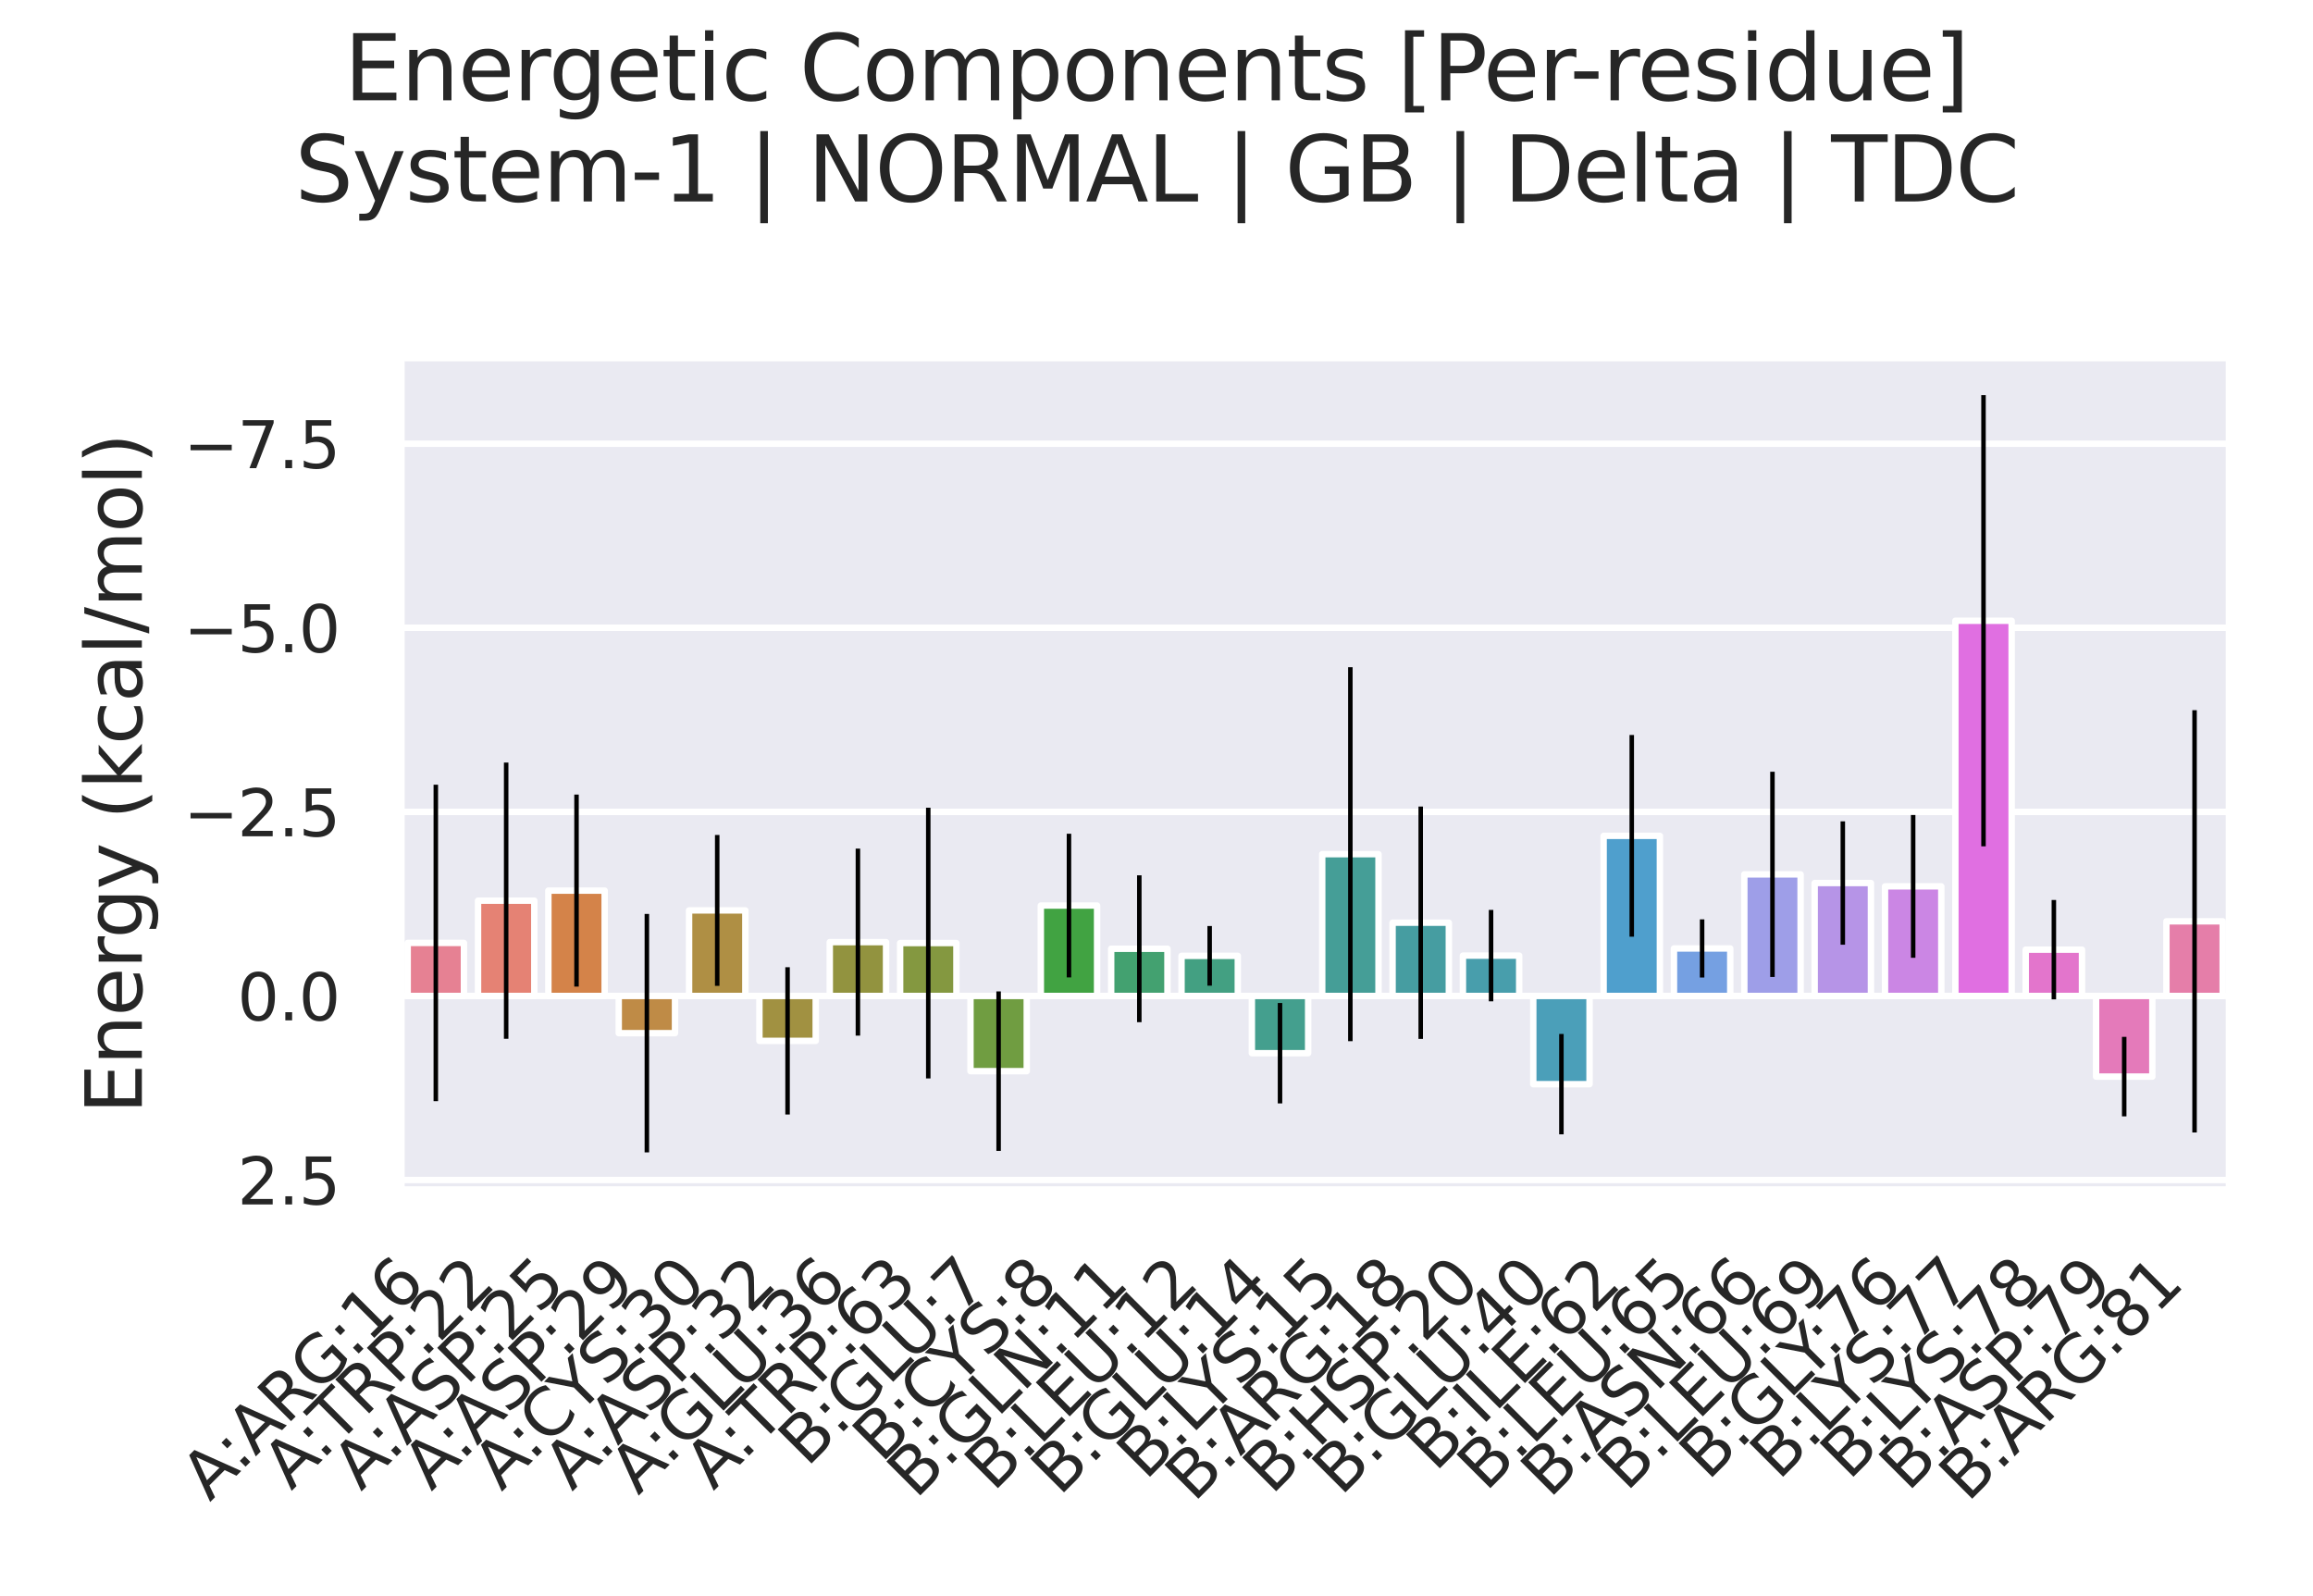 <?xml version="1.0" encoding="utf-8" standalone="no"?>
<!DOCTYPE svg PUBLIC "-//W3C//DTD SVG 1.1//EN"
  "http://www.w3.org/Graphics/SVG/1.1/DTD/svg11.dtd">
<svg xmlns:xlink="http://www.w3.org/1999/xlink" width="360pt" height="248.4pt" viewBox="0 0 360 248.4" xmlns="http://www.w3.org/2000/svg" version="1.1">
 <defs>
  <style type="text/css">*{stroke-linejoin: round; stroke-linecap: butt}</style>
 </defs>
 <g id="figure_1">
  <g id="patch_1">
   <path d="M 0 248.4 
L 360 248.4 
L 360 0 
L 0 0 
z
" style="fill: #ffffff"/>
  </g>
  <g id="axes_1">
   <g id="patch_2">
    <path d="M 62.357 185.254 
L 347.04 185.254 
L 347.04 55.609 
L 62.357 55.609 
z
" style="fill: #eaeaf2"/>
   </g>
   <g id="matplotlib.axis_1">
    <g id="xtick_1">
     <g id="text_1">
      <!-- A:ARG:16 -->
      <g style="fill: #262626" transform="translate(32.656 233.831)rotate(-45)scale(0.1 -0.1)">
       <defs>
        <path id="DejaVuSans-41" d="M 2188 4044 
L 1331 1722 
L 3047 1722 
L 2188 4044 
z
M 1831 4666 
L 2547 4666 
L 4325 0 
L 3669 0 
L 3244 1197 
L 1141 1197 
L 716 0 
L 50 0 
L 1831 4666 
z
" transform="scale(0.016)"/>
        <path id="DejaVuSans-3a" d="M 750 794 
L 1409 794 
L 1409 0 
L 750 0 
L 750 794 
z
M 750 3309 
L 1409 3309 
L 1409 2516 
L 750 2516 
L 750 3309 
z
" transform="scale(0.016)"/>
        <path id="DejaVuSans-52" d="M 2841 2188 
Q 3044 2119 3236 1894 
Q 3428 1669 3622 1275 
L 4263 0 
L 3584 0 
L 2988 1197 
Q 2756 1666 2539 1819 
Q 2322 1972 1947 1972 
L 1259 1972 
L 1259 0 
L 628 0 
L 628 4666 
L 2053 4666 
Q 2853 4666 3247 4331 
Q 3641 3997 3641 3322 
Q 3641 2881 3436 2590 
Q 3231 2300 2841 2188 
z
M 1259 4147 
L 1259 2491 
L 2053 2491 
Q 2509 2491 2742 2702 
Q 2975 2913 2975 3322 
Q 2975 3731 2742 3939 
Q 2509 4147 2053 4147 
L 1259 4147 
z
" transform="scale(0.016)"/>
        <path id="DejaVuSans-47" d="M 3809 666 
L 3809 1919 
L 2778 1919 
L 2778 2438 
L 4434 2438 
L 4434 434 
Q 4069 175 3628 42 
Q 3188 -91 2688 -91 
Q 1594 -91 976 548 
Q 359 1188 359 2328 
Q 359 3472 976 4111 
Q 1594 4750 2688 4750 
Q 3144 4750 3555 4637 
Q 3966 4525 4313 4306 
L 4313 3634 
Q 3963 3931 3569 4081 
Q 3175 4231 2741 4231 
Q 1884 4231 1454 3753 
Q 1025 3275 1025 2328 
Q 1025 1384 1454 906 
Q 1884 428 2741 428 
Q 3075 428 3337 486 
Q 3600 544 3809 666 
z
" transform="scale(0.016)"/>
        <path id="DejaVuSans-31" d="M 794 531 
L 1825 531 
L 1825 4091 
L 703 3866 
L 703 4441 
L 1819 4666 
L 2450 4666 
L 2450 531 
L 3481 531 
L 3481 0 
L 794 0 
L 794 531 
z
" transform="scale(0.016)"/>
        <path id="DejaVuSans-36" d="M 2113 2584 
Q 1688 2584 1439 2293 
Q 1191 2003 1191 1497 
Q 1191 994 1439 701 
Q 1688 409 2113 409 
Q 2538 409 2786 701 
Q 3034 994 3034 1497 
Q 3034 2003 2786 2293 
Q 2538 2584 2113 2584 
z
M 3366 4563 
L 3366 3988 
Q 3128 4100 2886 4159 
Q 2644 4219 2406 4219 
Q 1781 4219 1451 3797 
Q 1122 3375 1075 2522 
Q 1259 2794 1537 2939 
Q 1816 3084 2150 3084 
Q 2853 3084 3261 2657 
Q 3669 2231 3669 1497 
Q 3669 778 3244 343 
Q 2819 -91 2113 -91 
Q 1303 -91 875 529 
Q 447 1150 447 2328 
Q 447 3434 972 4092 
Q 1497 4750 2381 4750 
Q 2619 4750 2861 4703 
Q 3103 4656 3366 4563 
z
" transform="scale(0.016)"/>
       </defs>
       <use xlink:href="#DejaVuSans-41"/>
       <use xlink:href="#DejaVuSans-3a" x="66.658"/>
       <use xlink:href="#DejaVuSans-41" x="100.35"/>
       <use xlink:href="#DejaVuSans-52" x="168.758"/>
       <use xlink:href="#DejaVuSans-47" x="238.24"/>
       <use xlink:href="#DejaVuSans-3a" x="315.73"/>
       <use xlink:href="#DejaVuSans-31" x="349.422"/>
       <use xlink:href="#DejaVuSans-36" x="413.045"/>
      </g>
     </g>
    </g>
    <g id="xtick_2">
     <g id="text_2">
      <!-- A:TRP:22 -->
      <g style="fill: #262626" transform="translate(45.339 232.098)rotate(-45)scale(0.1 -0.1)">
       <defs>
        <path id="DejaVuSans-54" d="M -19 4666 
L 3928 4666 
L 3928 4134 
L 2272 4134 
L 2272 0 
L 1638 0 
L 1638 4134 
L -19 4134 
L -19 4666 
z
" transform="scale(0.016)"/>
        <path id="DejaVuSans-50" d="M 1259 4147 
L 1259 2394 
L 2053 2394 
Q 2494 2394 2734 2622 
Q 2975 2850 2975 3272 
Q 2975 3691 2734 3919 
Q 2494 4147 2053 4147 
L 1259 4147 
z
M 628 4666 
L 2053 4666 
Q 2838 4666 3239 4311 
Q 3641 3956 3641 3272 
Q 3641 2581 3239 2228 
Q 2838 1875 2053 1875 
L 1259 1875 
L 1259 0 
L 628 0 
L 628 4666 
z
" transform="scale(0.016)"/>
        <path id="DejaVuSans-32" d="M 1228 531 
L 3431 531 
L 3431 0 
L 469 0 
L 469 531 
Q 828 903 1448 1529 
Q 2069 2156 2228 2338 
Q 2531 2678 2651 2914 
Q 2772 3150 2772 3378 
Q 2772 3750 2511 3984 
Q 2250 4219 1831 4219 
Q 1534 4219 1204 4116 
Q 875 4013 500 3803 
L 500 4441 
Q 881 4594 1212 4672 
Q 1544 4750 1819 4750 
Q 2544 4750 2975 4387 
Q 3406 4025 3406 3419 
Q 3406 3131 3298 2873 
Q 3191 2616 2906 2266 
Q 2828 2175 2409 1742 
Q 1991 1309 1228 531 
z
" transform="scale(0.016)"/>
       </defs>
       <use xlink:href="#DejaVuSans-41"/>
       <use xlink:href="#DejaVuSans-3a" x="66.658"/>
       <use xlink:href="#DejaVuSans-54" x="100.35"/>
       <use xlink:href="#DejaVuSans-52" x="161.434"/>
       <use xlink:href="#DejaVuSans-50" x="230.916"/>
       <use xlink:href="#DejaVuSans-3a" x="291.219"/>
       <use xlink:href="#DejaVuSans-32" x="324.91"/>
       <use xlink:href="#DejaVuSans-32" x="388.533"/>
      </g>
     </g>
    </g>
    <g id="xtick_3">
     <g id="text_3">
      <!-- A:ASP:25 -->
      <g style="fill: #262626" transform="translate(56.194 232.192)rotate(-45)scale(0.1 -0.1)">
       <defs>
        <path id="DejaVuSans-53" d="M 3425 4513 
L 3425 3897 
Q 3066 4069 2747 4153 
Q 2428 4238 2131 4238 
Q 1616 4238 1336 4038 
Q 1056 3838 1056 3469 
Q 1056 3159 1242 3001 
Q 1428 2844 1947 2747 
L 2328 2669 
Q 3034 2534 3370 2195 
Q 3706 1856 3706 1288 
Q 3706 609 3251 259 
Q 2797 -91 1919 -91 
Q 1588 -91 1214 -16 
Q 841 59 441 206 
L 441 856 
Q 825 641 1194 531 
Q 1563 422 1919 422 
Q 2459 422 2753 634 
Q 3047 847 3047 1241 
Q 3047 1584 2836 1778 
Q 2625 1972 2144 2069 
L 1759 2144 
Q 1053 2284 737 2584 
Q 422 2884 422 3419 
Q 422 4038 858 4394 
Q 1294 4750 2059 4750 
Q 2388 4750 2728 4690 
Q 3069 4631 3425 4513 
z
" transform="scale(0.016)"/>
        <path id="DejaVuSans-35" d="M 691 4666 
L 3169 4666 
L 3169 4134 
L 1269 4134 
L 1269 2991 
Q 1406 3038 1543 3061 
Q 1681 3084 1819 3084 
Q 2600 3084 3056 2656 
Q 3513 2228 3513 1497 
Q 3513 744 3044 326 
Q 2575 -91 1722 -91 
Q 1428 -91 1123 -41 
Q 819 9 494 109 
L 494 744 
Q 775 591 1075 516 
Q 1375 441 1709 441 
Q 2250 441 2565 725 
Q 2881 1009 2881 1497 
Q 2881 1984 2565 2268 
Q 2250 2553 1709 2553 
Q 1456 2553 1204 2497 
Q 953 2441 691 2322 
L 691 4666 
z
" transform="scale(0.016)"/>
       </defs>
       <use xlink:href="#DejaVuSans-41"/>
       <use xlink:href="#DejaVuSans-3a" x="66.658"/>
       <use xlink:href="#DejaVuSans-41" x="100.35"/>
       <use xlink:href="#DejaVuSans-53" x="168.758"/>
       <use xlink:href="#DejaVuSans-50" x="232.234"/>
       <use xlink:href="#DejaVuSans-3a" x="292.537"/>
       <use xlink:href="#DejaVuSans-32" x="326.229"/>
       <use xlink:href="#DejaVuSans-35" x="389.852"/>
      </g>
     </g>
    </g>
    <g id="xtick_4">
     <g id="text_4">
      <!-- A:ASP:29 -->
      <g style="fill: #262626" transform="translate(67.144 232.192)rotate(-45)scale(0.1 -0.1)">
       <defs>
        <path id="DejaVuSans-39" d="M 703 97 
L 703 672 
Q 941 559 1184 500 
Q 1428 441 1663 441 
Q 2288 441 2617 861 
Q 2947 1281 2994 2138 
Q 2813 1869 2534 1725 
Q 2256 1581 1919 1581 
Q 1219 1581 811 2004 
Q 403 2428 403 3163 
Q 403 3881 828 4315 
Q 1253 4750 1959 4750 
Q 2769 4750 3195 4129 
Q 3622 3509 3622 2328 
Q 3622 1225 3098 567 
Q 2575 -91 1691 -91 
Q 1453 -91 1209 -44 
Q 966 3 703 97 
z
M 1959 2075 
Q 2384 2075 2632 2365 
Q 2881 2656 2881 3163 
Q 2881 3666 2632 3958 
Q 2384 4250 1959 4250 
Q 1534 4250 1286 3958 
Q 1038 3666 1038 3163 
Q 1038 2656 1286 2365 
Q 1534 2075 1959 2075 
z
" transform="scale(0.016)"/>
       </defs>
       <use xlink:href="#DejaVuSans-41"/>
       <use xlink:href="#DejaVuSans-3a" x="66.658"/>
       <use xlink:href="#DejaVuSans-41" x="100.35"/>
       <use xlink:href="#DejaVuSans-53" x="168.758"/>
       <use xlink:href="#DejaVuSans-50" x="232.234"/>
       <use xlink:href="#DejaVuSans-3a" x="292.537"/>
       <use xlink:href="#DejaVuSans-32" x="326.229"/>
       <use xlink:href="#DejaVuSans-39" x="389.852"/>
      </g>
     </g>
    </g>
    <g id="xtick_5">
     <g id="text_5">
      <!-- A:CYS:30 -->
      <g style="fill: #262626" transform="translate(78.061 232.224)rotate(-45)scale(0.1 -0.1)">
       <defs>
        <path id="DejaVuSans-43" d="M 4122 4306 
L 4122 3641 
Q 3803 3938 3442 4084 
Q 3081 4231 2675 4231 
Q 1875 4231 1450 3742 
Q 1025 3253 1025 2328 
Q 1025 1406 1450 917 
Q 1875 428 2675 428 
Q 3081 428 3442 575 
Q 3803 722 4122 1019 
L 4122 359 
Q 3791 134 3420 21 
Q 3050 -91 2638 -91 
Q 1578 -91 968 557 
Q 359 1206 359 2328 
Q 359 3453 968 4101 
Q 1578 4750 2638 4750 
Q 3056 4750 3426 4639 
Q 3797 4528 4122 4306 
z
" transform="scale(0.016)"/>
        <path id="DejaVuSans-59" d="M -13 4666 
L 666 4666 
L 1959 2747 
L 3244 4666 
L 3922 4666 
L 2272 2222 
L 2272 0 
L 1638 0 
L 1638 2222 
L -13 4666 
z
" transform="scale(0.016)"/>
        <path id="DejaVuSans-33" d="M 2597 2516 
Q 3050 2419 3304 2112 
Q 3559 1806 3559 1356 
Q 3559 666 3084 287 
Q 2609 -91 1734 -91 
Q 1441 -91 1130 -33 
Q 819 25 488 141 
L 488 750 
Q 750 597 1062 519 
Q 1375 441 1716 441 
Q 2309 441 2620 675 
Q 2931 909 2931 1356 
Q 2931 1769 2642 2001 
Q 2353 2234 1838 2234 
L 1294 2234 
L 1294 2753 
L 1863 2753 
Q 2328 2753 2575 2939 
Q 2822 3125 2822 3475 
Q 2822 3834 2567 4026 
Q 2313 4219 1838 4219 
Q 1578 4219 1281 4162 
Q 984 4106 628 3988 
L 628 4550 
Q 988 4650 1302 4700 
Q 1616 4750 1894 4750 
Q 2613 4750 3031 4423 
Q 3450 4097 3450 3541 
Q 3450 3153 3228 2886 
Q 3006 2619 2597 2516 
z
" transform="scale(0.016)"/>
        <path id="DejaVuSans-30" d="M 2034 4250 
Q 1547 4250 1301 3770 
Q 1056 3291 1056 2328 
Q 1056 1369 1301 889 
Q 1547 409 2034 409 
Q 2525 409 2770 889 
Q 3016 1369 3016 2328 
Q 3016 3291 2770 3770 
Q 2525 4250 2034 4250 
z
M 2034 4750 
Q 2819 4750 3233 4129 
Q 3647 3509 3647 2328 
Q 3647 1150 3233 529 
Q 2819 -91 2034 -91 
Q 1250 -91 836 529 
Q 422 1150 422 2328 
Q 422 3509 836 4129 
Q 1250 4750 2034 4750 
z
" transform="scale(0.016)"/>
       </defs>
       <use xlink:href="#DejaVuSans-41"/>
       <use xlink:href="#DejaVuSans-3a" x="66.658"/>
       <use xlink:href="#DejaVuSans-43" x="100.35"/>
       <use xlink:href="#DejaVuSans-59" x="168.424"/>
       <use xlink:href="#DejaVuSans-53" x="229.508"/>
       <use xlink:href="#DejaVuSans-3a" x="292.984"/>
       <use xlink:href="#DejaVuSans-33" x="326.676"/>
       <use xlink:href="#DejaVuSans-30" x="390.299"/>
      </g>
     </g>
    </g>
    <g id="xtick_6">
     <g id="text_6">
      <!-- A:ASP:32 -->
      <g style="fill: #262626" transform="translate(89.042 232.192)rotate(-45)scale(0.1 -0.1)">
       <use xlink:href="#DejaVuSans-41"/>
       <use xlink:href="#DejaVuSans-3a" x="66.658"/>
       <use xlink:href="#DejaVuSans-41" x="100.35"/>
       <use xlink:href="#DejaVuSans-53" x="168.758"/>
       <use xlink:href="#DejaVuSans-50" x="232.234"/>
       <use xlink:href="#DejaVuSans-3a" x="292.537"/>
       <use xlink:href="#DejaVuSans-33" x="326.229"/>
       <use xlink:href="#DejaVuSans-32" x="389.852"/>
      </g>
     </g>
    </g>
    <g id="xtick_7">
     <g id="text_7">
      <!-- A:GLU:36 -->
      <g style="fill: #262626" transform="translate(99.341 232.842)rotate(-45)scale(0.1 -0.1)">
       <defs>
        <path id="DejaVuSans-4c" d="M 628 4666 
L 1259 4666 
L 1259 531 
L 3531 531 
L 3531 0 
L 628 0 
L 628 4666 
z
" transform="scale(0.016)"/>
        <path id="DejaVuSans-55" d="M 556 4666 
L 1191 4666 
L 1191 1831 
Q 1191 1081 1462 751 
Q 1734 422 2344 422 
Q 2950 422 3222 751 
Q 3494 1081 3494 1831 
L 3494 4666 
L 4128 4666 
L 4128 1753 
Q 4128 841 3676 375 
Q 3225 -91 2344 -91 
Q 1459 -91 1007 375 
Q 556 841 556 1753 
L 556 4666 
z
" transform="scale(0.016)"/>
       </defs>
       <use xlink:href="#DejaVuSans-41"/>
       <use xlink:href="#DejaVuSans-3a" x="66.658"/>
       <use xlink:href="#DejaVuSans-47" x="100.35"/>
       <use xlink:href="#DejaVuSans-4c" x="177.84"/>
       <use xlink:href="#DejaVuSans-55" x="228.553"/>
       <use xlink:href="#DejaVuSans-3a" x="301.746"/>
       <use xlink:href="#DejaVuSans-33" x="335.438"/>
       <use xlink:href="#DejaVuSans-36" x="399.061"/>
      </g>
     </g>
    </g>
    <g id="xtick_8">
     <g id="text_8">
      <!-- A:TRP:63 -->
      <g style="fill: #262626" transform="translate(111.035 232.098)rotate(-45)scale(0.1 -0.1)">
       <use xlink:href="#DejaVuSans-41"/>
       <use xlink:href="#DejaVuSans-3a" x="66.658"/>
       <use xlink:href="#DejaVuSans-54" x="100.35"/>
       <use xlink:href="#DejaVuSans-52" x="161.434"/>
       <use xlink:href="#DejaVuSans-50" x="230.916"/>
       <use xlink:href="#DejaVuSans-3a" x="291.219"/>
       <use xlink:href="#DejaVuSans-36" x="324.91"/>
       <use xlink:href="#DejaVuSans-33" x="388.533"/>
      </g>
     </g>
    </g>
    <g id="xtick_9">
     <g id="text_9">
      <!-- B:GLU:7 -->
      <g style="fill: #262626" transform="translate(125.601 228.482)rotate(-45)scale(0.1 -0.1)">
       <defs>
        <path id="DejaVuSans-42" d="M 1259 2228 
L 1259 519 
L 2272 519 
Q 2781 519 3026 730 
Q 3272 941 3272 1375 
Q 3272 1813 3026 2020 
Q 2781 2228 2272 2228 
L 1259 2228 
z
M 1259 4147 
L 1259 2741 
L 2194 2741 
Q 2656 2741 2882 2914 
Q 3109 3088 3109 3444 
Q 3109 3797 2882 3972 
Q 2656 4147 2194 4147 
L 1259 4147 
z
M 628 4666 
L 2241 4666 
Q 2963 4666 3353 4366 
Q 3744 4066 3744 3513 
Q 3744 3084 3544 2831 
Q 3344 2578 2956 2516 
Q 3422 2416 3680 2098 
Q 3938 1781 3938 1306 
Q 3938 681 3513 340 
Q 3088 0 2303 0 
L 628 0 
L 628 4666 
z
" transform="scale(0.016)"/>
        <path id="DejaVuSans-37" d="M 525 4666 
L 3525 4666 
L 3525 4397 
L 1831 0 
L 1172 0 
L 2766 4134 
L 525 4134 
L 525 4666 
z
" transform="scale(0.016)"/>
       </defs>
       <use xlink:href="#DejaVuSans-42"/>
       <use xlink:href="#DejaVuSans-3a" x="68.604"/>
       <use xlink:href="#DejaVuSans-47" x="102.295"/>
       <use xlink:href="#DejaVuSans-4c" x="179.785"/>
       <use xlink:href="#DejaVuSans-55" x="230.498"/>
       <use xlink:href="#DejaVuSans-3a" x="303.691"/>
       <use xlink:href="#DejaVuSans-37" x="337.383"/>
      </g>
     </g>
    </g>
    <g id="xtick_10">
     <g id="text_10">
      <!-- B:CYS:8 -->
      <g style="fill: #262626" transform="translate(137.169 227.863)rotate(-45)scale(0.1 -0.1)">
       <defs>
        <path id="DejaVuSans-38" d="M 2034 2216 
Q 1584 2216 1326 1975 
Q 1069 1734 1069 1313 
Q 1069 891 1326 650 
Q 1584 409 2034 409 
Q 2484 409 2743 651 
Q 3003 894 3003 1313 
Q 3003 1734 2745 1975 
Q 2488 2216 2034 2216 
z
M 1403 2484 
Q 997 2584 770 2862 
Q 544 3141 544 3541 
Q 544 4100 942 4425 
Q 1341 4750 2034 4750 
Q 2731 4750 3128 4425 
Q 3525 4100 3525 3541 
Q 3525 3141 3298 2862 
Q 3072 2584 2669 2484 
Q 3125 2378 3379 2068 
Q 3634 1759 3634 1313 
Q 3634 634 3220 271 
Q 2806 -91 2034 -91 
Q 1263 -91 848 271 
Q 434 634 434 1313 
Q 434 1759 690 2068 
Q 947 2378 1403 2484 
z
M 1172 3481 
Q 1172 3119 1398 2916 
Q 1625 2713 2034 2713 
Q 2441 2713 2670 2916 
Q 2900 3119 2900 3481 
Q 2900 3844 2670 4047 
Q 2441 4250 2034 4250 
Q 1625 4250 1398 4047 
Q 1172 3844 1172 3481 
z
" transform="scale(0.016)"/>
       </defs>
       <use xlink:href="#DejaVuSans-42"/>
       <use xlink:href="#DejaVuSans-3a" x="68.604"/>
       <use xlink:href="#DejaVuSans-43" x="102.295"/>
       <use xlink:href="#DejaVuSans-59" x="170.369"/>
       <use xlink:href="#DejaVuSans-53" x="231.453"/>
       <use xlink:href="#DejaVuSans-3a" x="294.93"/>
       <use xlink:href="#DejaVuSans-38" x="328.621"/>
      </g>
     </g>
    </g>
    <g id="xtick_11">
     <g id="text_11">
      <!-- B:GLN:11 -->
      <g style="fill: #262626" transform="translate(142.532 233.449)rotate(-45)scale(0.1 -0.1)">
       <defs>
        <path id="DejaVuSans-4e" d="M 628 4666 
L 1478 4666 
L 3547 763 
L 3547 4666 
L 4159 4666 
L 4159 0 
L 3309 0 
L 1241 3903 
L 1241 0 
L 628 0 
L 628 4666 
z
" transform="scale(0.016)"/>
       </defs>
       <use xlink:href="#DejaVuSans-42"/>
       <use xlink:href="#DejaVuSans-3a" x="68.604"/>
       <use xlink:href="#DejaVuSans-47" x="102.295"/>
       <use xlink:href="#DejaVuSans-4c" x="179.785"/>
       <use xlink:href="#DejaVuSans-4e" x="235.498"/>
       <use xlink:href="#DejaVuSans-3a" x="310.303"/>
       <use xlink:href="#DejaVuSans-31" x="343.994"/>
       <use xlink:href="#DejaVuSans-31" x="407.617"/>
      </g>
     </g>
    </g>
    <g id="xtick_12">
     <g id="text_12">
      <!-- B:LEU:12 -->
      <g style="fill: #262626" transform="translate(154.607 232.323)rotate(-45)scale(0.1 -0.1)">
       <defs>
        <path id="DejaVuSans-45" d="M 628 4666 
L 3578 4666 
L 3578 4134 
L 1259 4134 
L 1259 2753 
L 3481 2753 
L 3481 2222 
L 1259 2222 
L 1259 531 
L 3634 531 
L 3634 0 
L 628 0 
L 628 4666 
z
" transform="scale(0.016)"/>
       </defs>
       <use xlink:href="#DejaVuSans-42"/>
       <use xlink:href="#DejaVuSans-3a" x="68.604"/>
       <use xlink:href="#DejaVuSans-4c" x="102.295"/>
       <use xlink:href="#DejaVuSans-45" x="158.008"/>
       <use xlink:href="#DejaVuSans-55" x="221.191"/>
       <use xlink:href="#DejaVuSans-3a" x="294.385"/>
       <use xlink:href="#DejaVuSans-31" x="328.076"/>
       <use xlink:href="#DejaVuSans-32" x="391.699"/>
      </g>
     </g>
    </g>
    <g id="xtick_13">
     <g id="text_13">
      <!-- B:GLU:14 -->
      <g style="fill: #262626" transform="translate(164.899 232.981)rotate(-45)scale(0.1 -0.1)">
       <defs>
        <path id="DejaVuSans-34" d="M 2419 4116 
L 825 1625 
L 2419 1625 
L 2419 4116 
z
M 2253 4666 
L 3047 4666 
L 3047 1625 
L 3713 1625 
L 3713 1100 
L 3047 1100 
L 3047 0 
L 2419 0 
L 2419 1100 
L 313 1100 
L 313 1709 
L 2253 4666 
z
" transform="scale(0.016)"/>
       </defs>
       <use xlink:href="#DejaVuSans-42"/>
       <use xlink:href="#DejaVuSans-3a" x="68.604"/>
       <use xlink:href="#DejaVuSans-47" x="102.295"/>
       <use xlink:href="#DejaVuSans-4c" x="179.785"/>
       <use xlink:href="#DejaVuSans-55" x="230.498"/>
       <use xlink:href="#DejaVuSans-3a" x="303.691"/>
       <use xlink:href="#DejaVuSans-31" x="337.383"/>
       <use xlink:href="#DejaVuSans-34" x="401.006"/>
      </g>
     </g>
    </g>
    <g id="xtick_14">
     <g id="text_14">
      <!-- B:LYS:15 -->
      <g style="fill: #262626" transform="translate(178.278 230.551)rotate(-45)scale(0.1 -0.1)">
       <use xlink:href="#DejaVuSans-42"/>
       <use xlink:href="#DejaVuSans-3a" x="68.604"/>
       <use xlink:href="#DejaVuSans-4c" x="102.295"/>
       <use xlink:href="#DejaVuSans-59" x="144.758"/>
       <use xlink:href="#DejaVuSans-53" x="205.842"/>
       <use xlink:href="#DejaVuSans-3a" x="269.318"/>
       <use xlink:href="#DejaVuSans-31" x="303.01"/>
       <use xlink:href="#DejaVuSans-35" x="366.633"/>
      </g>
     </g>
    </g>
    <g id="xtick_15">
     <g id="text_15">
      <!-- B:ARG:18 -->
      <g style="fill: #262626" transform="translate(185.809 233.969)rotate(-45)scale(0.1 -0.1)">
       <use xlink:href="#DejaVuSans-42"/>
       <use xlink:href="#DejaVuSans-3a" x="68.604"/>
       <use xlink:href="#DejaVuSans-41" x="102.295"/>
       <use xlink:href="#DejaVuSans-52" x="170.703"/>
       <use xlink:href="#DejaVuSans-47" x="240.186"/>
       <use xlink:href="#DejaVuSans-3a" x="317.676"/>
       <use xlink:href="#DejaVuSans-31" x="351.367"/>
       <use xlink:href="#DejaVuSans-38" x="414.99"/>
      </g>
     </g>
    </g>
    <g id="xtick_16">
     <g id="text_16">
      <!-- B:HSP:20 -->
      <g style="fill: #262626" transform="translate(197.917 232.81)rotate(-45)scale(0.1 -0.1)">
       <defs>
        <path id="DejaVuSans-48" d="M 628 4666 
L 1259 4666 
L 1259 2753 
L 3553 2753 
L 3553 4666 
L 4184 4666 
L 4184 0 
L 3553 0 
L 3553 2222 
L 1259 2222 
L 1259 0 
L 628 0 
L 628 4666 
z
" transform="scale(0.016)"/>
       </defs>
       <use xlink:href="#DejaVuSans-42"/>
       <use xlink:href="#DejaVuSans-3a" x="68.604"/>
       <use xlink:href="#DejaVuSans-48" x="102.295"/>
       <use xlink:href="#DejaVuSans-53" x="177.49"/>
       <use xlink:href="#DejaVuSans-50" x="240.967"/>
       <use xlink:href="#DejaVuSans-3a" x="301.27"/>
       <use xlink:href="#DejaVuSans-32" x="334.961"/>
       <use xlink:href="#DejaVuSans-30" x="398.584"/>
      </g>
     </g>
    </g>
    <g id="xtick_17">
     <g id="text_17">
      <!-- B:GLU:40 -->
      <g style="fill: #262626" transform="translate(208.697 232.981)rotate(-45)scale(0.1 -0.1)">
       <use xlink:href="#DejaVuSans-42"/>
       <use xlink:href="#DejaVuSans-3a" x="68.604"/>
       <use xlink:href="#DejaVuSans-47" x="102.295"/>
       <use xlink:href="#DejaVuSans-4c" x="179.785"/>
       <use xlink:href="#DejaVuSans-55" x="230.498"/>
       <use xlink:href="#DejaVuSans-3a" x="303.691"/>
       <use xlink:href="#DejaVuSans-34" x="337.383"/>
       <use xlink:href="#DejaVuSans-30" x="401.006"/>
      </g>
     </g>
    </g>
    <g id="xtick_18">
     <g id="text_18">
      <!-- B:ILE:62 -->
      <g style="fill: #262626" transform="translate(223.392 229.234)rotate(-45)scale(0.1 -0.1)">
       <defs>
        <path id="DejaVuSans-49" d="M 628 4666 
L 1259 4666 
L 1259 0 
L 628 0 
L 628 4666 
z
" transform="scale(0.016)"/>
       </defs>
       <use xlink:href="#DejaVuSans-42"/>
       <use xlink:href="#DejaVuSans-3a" x="68.604"/>
       <use xlink:href="#DejaVuSans-49" x="102.295"/>
       <use xlink:href="#DejaVuSans-4c" x="131.787"/>
       <use xlink:href="#DejaVuSans-45" x="187.5"/>
       <use xlink:href="#DejaVuSans-3a" x="250.684"/>
       <use xlink:href="#DejaVuSans-36" x="284.375"/>
       <use xlink:href="#DejaVuSans-32" x="347.998"/>
      </g>
     </g>
    </g>
    <g id="xtick_19">
     <g id="text_19">
      <!-- B:LEU:65 -->
      <g style="fill: #262626" transform="translate(231.253 232.323)rotate(-45)scale(0.1 -0.1)">
       <use xlink:href="#DejaVuSans-42"/>
       <use xlink:href="#DejaVuSans-3a" x="68.604"/>
       <use xlink:href="#DejaVuSans-4c" x="102.295"/>
       <use xlink:href="#DejaVuSans-45" x="158.008"/>
       <use xlink:href="#DejaVuSans-55" x="221.191"/>
       <use xlink:href="#DejaVuSans-3a" x="294.385"/>
       <use xlink:href="#DejaVuSans-36" x="328.076"/>
       <use xlink:href="#DejaVuSans-35" x="391.699"/>
      </g>
     </g>
    </g>
    <g id="xtick_20">
     <g id="text_20">
      <!-- B:ASN:66 -->
      <g style="fill: #262626" transform="translate(241.169 233.356)rotate(-45)scale(0.1 -0.1)">
       <use xlink:href="#DejaVuSans-42"/>
       <use xlink:href="#DejaVuSans-3a" x="68.604"/>
       <use xlink:href="#DejaVuSans-41" x="102.295"/>
       <use xlink:href="#DejaVuSans-53" x="170.703"/>
       <use xlink:href="#DejaVuSans-4e" x="234.18"/>
       <use xlink:href="#DejaVuSans-3a" x="308.984"/>
       <use xlink:href="#DejaVuSans-36" x="342.676"/>
       <use xlink:href="#DejaVuSans-36" x="406.299"/>
      </g>
     </g>
    </g>
    <g id="xtick_21">
     <g id="text_21">
      <!-- B:LEU:69 -->
      <g style="fill: #262626" transform="translate(253.151 232.323)rotate(-45)scale(0.1 -0.1)">
       <use xlink:href="#DejaVuSans-42"/>
       <use xlink:href="#DejaVuSans-3a" x="68.604"/>
       <use xlink:href="#DejaVuSans-4c" x="102.295"/>
       <use xlink:href="#DejaVuSans-45" x="158.008"/>
       <use xlink:href="#DejaVuSans-55" x="221.191"/>
       <use xlink:href="#DejaVuSans-3a" x="294.385"/>
       <use xlink:href="#DejaVuSans-36" x="328.076"/>
       <use xlink:href="#DejaVuSans-39" x="391.699"/>
      </g>
     </g>
    </g>
    <g id="xtick_22">
     <g id="text_22">
      <!-- B:GLY:76 -->
      <g style="fill: #262626" transform="translate(265.82 230.604)rotate(-45)scale(0.1 -0.1)">
       <use xlink:href="#DejaVuSans-42"/>
       <use xlink:href="#DejaVuSans-3a" x="68.604"/>
       <use xlink:href="#DejaVuSans-47" x="102.295"/>
       <use xlink:href="#DejaVuSans-4c" x="179.785"/>
       <use xlink:href="#DejaVuSans-59" x="222.248"/>
       <use xlink:href="#DejaVuSans-3a" x="270.082"/>
       <use xlink:href="#DejaVuSans-37" x="303.773"/>
       <use xlink:href="#DejaVuSans-36" x="367.396"/>
      </g>
     </g>
    </g>
    <g id="xtick_23">
     <g id="text_23">
      <!-- B:LYS:77 -->
      <g style="fill: #262626" transform="translate(276.822 230.551)rotate(-45)scale(0.1 -0.1)">
       <use xlink:href="#DejaVuSans-42"/>
       <use xlink:href="#DejaVuSans-3a" x="68.604"/>
       <use xlink:href="#DejaVuSans-4c" x="102.295"/>
       <use xlink:href="#DejaVuSans-59" x="144.758"/>
       <use xlink:href="#DejaVuSans-53" x="205.842"/>
       <use xlink:href="#DejaVuSans-3a" x="269.318"/>
       <use xlink:href="#DejaVuSans-37" x="303.01"/>
       <use xlink:href="#DejaVuSans-37" x="366.633"/>
      </g>
     </g>
    </g>
    <g id="xtick_24">
     <g id="text_24">
      <!-- B:LYS:78 -->
      <g style="fill: #262626" transform="translate(287.772 230.551)rotate(-45)scale(0.1 -0.1)">
       <use xlink:href="#DejaVuSans-42"/>
       <use xlink:href="#DejaVuSans-3a" x="68.604"/>
       <use xlink:href="#DejaVuSans-4c" x="102.295"/>
       <use xlink:href="#DejaVuSans-59" x="144.758"/>
       <use xlink:href="#DejaVuSans-53" x="205.842"/>
       <use xlink:href="#DejaVuSans-3a" x="269.318"/>
       <use xlink:href="#DejaVuSans-37" x="303.01"/>
       <use xlink:href="#DejaVuSans-38" x="366.633"/>
      </g>
     </g>
    </g>
    <g id="xtick_25">
     <g id="text_25">
      <!-- B:ASP:79 -->
      <g style="fill: #262626" transform="translate(296.942 232.33)rotate(-45)scale(0.1 -0.1)">
       <use xlink:href="#DejaVuSans-42"/>
       <use xlink:href="#DejaVuSans-3a" x="68.604"/>
       <use xlink:href="#DejaVuSans-41" x="102.295"/>
       <use xlink:href="#DejaVuSans-53" x="170.703"/>
       <use xlink:href="#DejaVuSans-50" x="234.18"/>
       <use xlink:href="#DejaVuSans-3a" x="294.482"/>
       <use xlink:href="#DejaVuSans-37" x="328.174"/>
       <use xlink:href="#DejaVuSans-39" x="391.797"/>
      </g>
     </g>
    </g>
    <g id="xtick_26">
     <g id="text_26">
      <!-- B:ARG:81 -->
      <g style="fill: #262626" transform="translate(306.252 233.969)rotate(-45)scale(0.1 -0.1)">
       <use xlink:href="#DejaVuSans-42"/>
       <use xlink:href="#DejaVuSans-3a" x="68.604"/>
       <use xlink:href="#DejaVuSans-41" x="102.295"/>
       <use xlink:href="#DejaVuSans-52" x="170.703"/>
       <use xlink:href="#DejaVuSans-47" x="240.186"/>
       <use xlink:href="#DejaVuSans-3a" x="317.676"/>
       <use xlink:href="#DejaVuSans-38" x="351.367"/>
       <use xlink:href="#DejaVuSans-31" x="414.99"/>
      </g>
     </g>
    </g>
   </g>
   <g id="matplotlib.axis_2">
    <g id="ytick_1">
     <g id="line2d_1">
      <path d="M 62.357 69.063 
L 347.04 69.063 
" clip-path="url(#pb065456179)" style="fill: none; stroke: #ffffff; stroke-linecap: round"/>
     </g>
     <g id="text_27">
      <!-- −7.5 -->
      <g style="fill: #262626" transform="translate(28.574 72.862)scale(0.1 -0.1)">
       <defs>
        <path id="DejaVuSans-2212" d="M 678 2272 
L 4684 2272 
L 4684 1741 
L 678 1741 
L 678 2272 
z
" transform="scale(0.016)"/>
        <path id="DejaVuSans-2e" d="M 684 794 
L 1344 794 
L 1344 0 
L 684 0 
L 684 794 
z
" transform="scale(0.016)"/>
       </defs>
       <use xlink:href="#DejaVuSans-2212"/>
       <use xlink:href="#DejaVuSans-37" x="83.789"/>
       <use xlink:href="#DejaVuSans-2e" x="147.412"/>
       <use xlink:href="#DejaVuSans-35" x="179.199"/>
      </g>
     </g>
    </g>
    <g id="ytick_2">
     <g id="line2d_2">
      <path d="M 62.357 97.711 
L 347.04 97.711 
" clip-path="url(#pb065456179)" style="fill: none; stroke: #ffffff; stroke-linecap: round"/>
     </g>
     <g id="text_28">
      <!-- −5.0 -->
      <g style="fill: #262626" transform="translate(28.574 101.511)scale(0.1 -0.1)">
       <use xlink:href="#DejaVuSans-2212"/>
       <use xlink:href="#DejaVuSans-35" x="83.789"/>
       <use xlink:href="#DejaVuSans-2e" x="147.412"/>
       <use xlink:href="#DejaVuSans-30" x="179.199"/>
      </g>
     </g>
    </g>
    <g id="ytick_3">
     <g id="line2d_3">
      <path d="M 62.357 126.36 
L 347.04 126.36 
" clip-path="url(#pb065456179)" style="fill: none; stroke: #ffffff; stroke-linecap: round"/>
     </g>
     <g id="text_29">
      <!-- −2.5 -->
      <g style="fill: #262626" transform="translate(28.574 130.159)scale(0.1 -0.1)">
       <use xlink:href="#DejaVuSans-2212"/>
       <use xlink:href="#DejaVuSans-32" x="83.789"/>
       <use xlink:href="#DejaVuSans-2e" x="147.412"/>
       <use xlink:href="#DejaVuSans-35" x="179.199"/>
      </g>
     </g>
    </g>
    <g id="ytick_4">
     <g id="line2d_4">
      <path d="M 62.357 155.009 
L 347.04 155.009 
" clip-path="url(#pb065456179)" style="fill: none; stroke: #ffffff; stroke-linecap: round"/>
     </g>
     <g id="text_30">
      <!-- 0.0 -->
      <g style="fill: #262626" transform="translate(36.953 158.808)scale(0.1 -0.1)">
       <use xlink:href="#DejaVuSans-30"/>
       <use xlink:href="#DejaVuSans-2e" x="63.623"/>
       <use xlink:href="#DejaVuSans-30" x="95.41"/>
      </g>
     </g>
    </g>
    <g id="ytick_5">
     <g id="line2d_5">
      <path d="M 62.357 183.658 
L 347.04 183.658 
" clip-path="url(#pb065456179)" style="fill: none; stroke: #ffffff; stroke-linecap: round"/>
     </g>
     <g id="text_31">
      <!-- 2.5 -->
      <g style="fill: #262626" transform="translate(36.953 187.457)scale(0.1 -0.1)">
       <use xlink:href="#DejaVuSans-32"/>
       <use xlink:href="#DejaVuSans-2e" x="63.623"/>
       <use xlink:href="#DejaVuSans-35" x="95.41"/>
      </g>
     </g>
    </g>
    <g id="text_32">
     <!-- Energy (kcal/mol) -->
     <g style="fill: #262626" transform="translate(22.078 173.349)rotate(-90)scale(0.12 -0.12)">
      <defs>
       <path id="DejaVuSans-6e" d="M 3513 2113 
L 3513 0 
L 2938 0 
L 2938 2094 
Q 2938 2591 2744 2837 
Q 2550 3084 2163 3084 
Q 1697 3084 1428 2787 
Q 1159 2491 1159 1978 
L 1159 0 
L 581 0 
L 581 3500 
L 1159 3500 
L 1159 2956 
Q 1366 3272 1645 3428 
Q 1925 3584 2291 3584 
Q 2894 3584 3203 3211 
Q 3513 2838 3513 2113 
z
" transform="scale(0.016)"/>
       <path id="DejaVuSans-65" d="M 3597 1894 
L 3597 1613 
L 953 1613 
Q 991 1019 1311 708 
Q 1631 397 2203 397 
Q 2534 397 2845 478 
Q 3156 559 3463 722 
L 3463 178 
Q 3153 47 2828 -22 
Q 2503 -91 2169 -91 
Q 1331 -91 842 396 
Q 353 884 353 1716 
Q 353 2575 817 3079 
Q 1281 3584 2069 3584 
Q 2775 3584 3186 3129 
Q 3597 2675 3597 1894 
z
M 3022 2063 
Q 3016 2534 2758 2815 
Q 2500 3097 2075 3097 
Q 1594 3097 1305 2825 
Q 1016 2553 972 2059 
L 3022 2063 
z
" transform="scale(0.016)"/>
       <path id="DejaVuSans-72" d="M 2631 2963 
Q 2534 3019 2420 3045 
Q 2306 3072 2169 3072 
Q 1681 3072 1420 2755 
Q 1159 2438 1159 1844 
L 1159 0 
L 581 0 
L 581 3500 
L 1159 3500 
L 1159 2956 
Q 1341 3275 1631 3429 
Q 1922 3584 2338 3584 
Q 2397 3584 2469 3576 
Q 2541 3569 2628 3553 
L 2631 2963 
z
" transform="scale(0.016)"/>
       <path id="DejaVuSans-67" d="M 2906 1791 
Q 2906 2416 2648 2759 
Q 2391 3103 1925 3103 
Q 1463 3103 1205 2759 
Q 947 2416 947 1791 
Q 947 1169 1205 825 
Q 1463 481 1925 481 
Q 2391 481 2648 825 
Q 2906 1169 2906 1791 
z
M 3481 434 
Q 3481 -459 3084 -895 
Q 2688 -1331 1869 -1331 
Q 1566 -1331 1297 -1286 
Q 1028 -1241 775 -1147 
L 775 -588 
Q 1028 -725 1275 -790 
Q 1522 -856 1778 -856 
Q 2344 -856 2625 -561 
Q 2906 -266 2906 331 
L 2906 616 
Q 2728 306 2450 153 
Q 2172 0 1784 0 
Q 1141 0 747 490 
Q 353 981 353 1791 
Q 353 2603 747 3093 
Q 1141 3584 1784 3584 
Q 2172 3584 2450 3431 
Q 2728 3278 2906 2969 
L 2906 3500 
L 3481 3500 
L 3481 434 
z
" transform="scale(0.016)"/>
       <path id="DejaVuSans-79" d="M 2059 -325 
Q 1816 -950 1584 -1140 
Q 1353 -1331 966 -1331 
L 506 -1331 
L 506 -850 
L 844 -850 
Q 1081 -850 1212 -737 
Q 1344 -625 1503 -206 
L 1606 56 
L 191 3500 
L 800 3500 
L 1894 763 
L 2988 3500 
L 3597 3500 
L 2059 -325 
z
" transform="scale(0.016)"/>
       <path id="DejaVuSans-20" transform="scale(0.016)"/>
       <path id="DejaVuSans-28" d="M 1984 4856 
Q 1566 4138 1362 3434 
Q 1159 2731 1159 2009 
Q 1159 1288 1364 580 
Q 1569 -128 1984 -844 
L 1484 -844 
Q 1016 -109 783 600 
Q 550 1309 550 2009 
Q 550 2706 781 3412 
Q 1013 4119 1484 4856 
L 1984 4856 
z
" transform="scale(0.016)"/>
       <path id="DejaVuSans-6b" d="M 581 4863 
L 1159 4863 
L 1159 1991 
L 2875 3500 
L 3609 3500 
L 1753 1863 
L 3688 0 
L 2938 0 
L 1159 1709 
L 1159 0 
L 581 0 
L 581 4863 
z
" transform="scale(0.016)"/>
       <path id="DejaVuSans-63" d="M 3122 3366 
L 3122 2828 
Q 2878 2963 2633 3030 
Q 2388 3097 2138 3097 
Q 1578 3097 1268 2742 
Q 959 2388 959 1747 
Q 959 1106 1268 751 
Q 1578 397 2138 397 
Q 2388 397 2633 464 
Q 2878 531 3122 666 
L 3122 134 
Q 2881 22 2623 -34 
Q 2366 -91 2075 -91 
Q 1284 -91 818 406 
Q 353 903 353 1747 
Q 353 2603 823 3093 
Q 1294 3584 2113 3584 
Q 2378 3584 2631 3529 
Q 2884 3475 3122 3366 
z
" transform="scale(0.016)"/>
       <path id="DejaVuSans-61" d="M 2194 1759 
Q 1497 1759 1228 1600 
Q 959 1441 959 1056 
Q 959 750 1161 570 
Q 1363 391 1709 391 
Q 2188 391 2477 730 
Q 2766 1069 2766 1631 
L 2766 1759 
L 2194 1759 
z
M 3341 1997 
L 3341 0 
L 2766 0 
L 2766 531 
Q 2569 213 2275 61 
Q 1981 -91 1556 -91 
Q 1019 -91 701 211 
Q 384 513 384 1019 
Q 384 1609 779 1909 
Q 1175 2209 1959 2209 
L 2766 2209 
L 2766 2266 
Q 2766 2663 2505 2880 
Q 2244 3097 1772 3097 
Q 1472 3097 1187 3025 
Q 903 2953 641 2809 
L 641 3341 
Q 956 3463 1253 3523 
Q 1550 3584 1831 3584 
Q 2591 3584 2966 3190 
Q 3341 2797 3341 1997 
z
" transform="scale(0.016)"/>
       <path id="DejaVuSans-6c" d="M 603 4863 
L 1178 4863 
L 1178 0 
L 603 0 
L 603 4863 
z
" transform="scale(0.016)"/>
       <path id="DejaVuSans-2f" d="M 1625 4666 
L 2156 4666 
L 531 -594 
L 0 -594 
L 1625 4666 
z
" transform="scale(0.016)"/>
       <path id="DejaVuSans-6d" d="M 3328 2828 
Q 3544 3216 3844 3400 
Q 4144 3584 4550 3584 
Q 5097 3584 5394 3201 
Q 5691 2819 5691 2113 
L 5691 0 
L 5113 0 
L 5113 2094 
Q 5113 2597 4934 2840 
Q 4756 3084 4391 3084 
Q 3944 3084 3684 2787 
Q 3425 2491 3425 1978 
L 3425 0 
L 2847 0 
L 2847 2094 
Q 2847 2600 2669 2842 
Q 2491 3084 2119 3084 
Q 1678 3084 1418 2786 
Q 1159 2488 1159 1978 
L 1159 0 
L 581 0 
L 581 3500 
L 1159 3500 
L 1159 2956 
Q 1356 3278 1631 3431 
Q 1906 3584 2284 3584 
Q 2666 3584 2933 3390 
Q 3200 3197 3328 2828 
z
" transform="scale(0.016)"/>
       <path id="DejaVuSans-6f" d="M 1959 3097 
Q 1497 3097 1228 2736 
Q 959 2375 959 1747 
Q 959 1119 1226 758 
Q 1494 397 1959 397 
Q 2419 397 2687 759 
Q 2956 1122 2956 1747 
Q 2956 2369 2687 2733 
Q 2419 3097 1959 3097 
z
M 1959 3584 
Q 2709 3584 3137 3096 
Q 3566 2609 3566 1747 
Q 3566 888 3137 398 
Q 2709 -91 1959 -91 
Q 1206 -91 779 398 
Q 353 888 353 1747 
Q 353 2609 779 3096 
Q 1206 3584 1959 3584 
z
" transform="scale(0.016)"/>
       <path id="DejaVuSans-29" d="M 513 4856 
L 1013 4856 
Q 1481 4119 1714 3412 
Q 1947 2706 1947 2009 
Q 1947 1309 1714 600 
Q 1481 -109 1013 -844 
L 513 -844 
Q 928 -128 1133 580 
Q 1338 1288 1338 2009 
Q 1338 2731 1133 3434 
Q 928 4138 513 4856 
z
" transform="scale(0.016)"/>
      </defs>
      <use xlink:href="#DejaVuSans-45"/>
      <use xlink:href="#DejaVuSans-6e" x="63.184"/>
      <use xlink:href="#DejaVuSans-65" x="126.562"/>
      <use xlink:href="#DejaVuSans-72" x="188.086"/>
      <use xlink:href="#DejaVuSans-67" x="227.449"/>
      <use xlink:href="#DejaVuSans-79" x="290.926"/>
      <use xlink:href="#DejaVuSans-20" x="350.105"/>
      <use xlink:href="#DejaVuSans-28" x="381.893"/>
      <use xlink:href="#DejaVuSans-6b" x="420.906"/>
      <use xlink:href="#DejaVuSans-63" x="478.816"/>
      <use xlink:href="#DejaVuSans-61" x="533.797"/>
      <use xlink:href="#DejaVuSans-6c" x="595.076"/>
      <use xlink:href="#DejaVuSans-2f" x="622.859"/>
      <use xlink:href="#DejaVuSans-6d" x="656.551"/>
      <use xlink:href="#DejaVuSans-6f" x="753.963"/>
      <use xlink:href="#DejaVuSans-6c" x="815.145"/>
      <use xlink:href="#DejaVuSans-29" x="842.928"/>
     </g>
    </g>
   </g>
   <g id="patch_3">
    <path d="M 63.451 155.009 
L 72.211 155.009 
L 72.211 146.759 
L 63.451 146.759 
z
" clip-path="url(#pb065456179)" style="fill: #e68193; stroke: #ffffff; stroke-linejoin: miter"/>
   </g>
   <g id="patch_4">
    <path d="M 74.401 155.009 
L 83.16 155.009 
L 83.16 140.178 
L 74.401 140.178 
z
" clip-path="url(#pb065456179)" style="fill: #e58274; stroke: #ffffff; stroke-linejoin: miter"/>
   </g>
   <g id="patch_5">
    <path d="M 85.35 155.009 
L 94.11 155.009 
L 94.11 138.612 
L 85.35 138.612 
z
" clip-path="url(#pb065456179)" style="fill: #d48349; stroke: #ffffff; stroke-linejoin: miter"/>
   </g>
   <g id="patch_6">
    <path d="M 96.3 155.009 
L 105.059 155.009 
L 105.059 160.8 
L 96.3 160.8 
z
" clip-path="url(#pb065456179)" style="fill: #bf8b46; stroke: #ffffff; stroke-linejoin: miter"/>
   </g>
   <g id="patch_7">
    <path d="M 107.249 155.009 
L 116.008 155.009 
L 116.008 141.696 
L 107.249 141.696 
z
" clip-path="url(#pb065456179)" style="fill: #af8f44; stroke: #ffffff; stroke-linejoin: miter"/>
   </g>
   <g id="patch_8">
    <path d="M 118.198 155.009 
L 126.958 155.009 
L 126.958 162.003 
L 118.198 162.003 
z
" clip-path="url(#pb065456179)" style="fill: #a19141; stroke: #ffffff; stroke-linejoin: miter"/>
   </g>
   <g id="patch_9">
    <path d="M 129.148 155.009 
L 137.907 155.009 
L 137.907 146.627 
L 129.148 146.627 
z
" clip-path="url(#pb065456179)" style="fill: #92933f; stroke: #ffffff; stroke-linejoin: miter"/>
   </g>
   <g id="patch_10">
    <path d="M 140.097 155.009 
L 148.857 155.009 
L 148.857 146.778 
L 140.097 146.778 
z
" clip-path="url(#pb065456179)" style="fill: #849840; stroke: #ffffff; stroke-linejoin: miter"/>
   </g>
   <g id="patch_11">
    <path d="M 151.046 155.009 
L 159.806 155.009 
L 159.806 166.714 
L 151.046 166.714 
z
" clip-path="url(#pb065456179)" style="fill: #709d41; stroke: #ffffff; stroke-linejoin: miter"/>
   </g>
   <g id="patch_12">
    <path d="M 161.996 155.009 
L 170.755 155.009 
L 170.755 140.941 
L 161.996 140.941 
z
" clip-path="url(#pb065456179)" style="fill: #41a342; stroke: #ffffff; stroke-linejoin: miter"/>
   </g>
   <g id="patch_13">
    <path d="M 172.945 155.009 
L 181.705 155.009 
L 181.705 147.662 
L 172.945 147.662 
z
" clip-path="url(#pb065456179)" style="fill: #43a170; stroke: #ffffff; stroke-linejoin: miter"/>
   </g>
   <g id="patch_14">
    <path d="M 183.894 155.009 
L 192.654 155.009 
L 192.654 148.767 
L 183.894 148.767 
z
" clip-path="url(#pb065456179)" style="fill: #43a082; stroke: #ffffff; stroke-linejoin: miter"/>
   </g>
   <g id="patch_15">
    <path d="M 194.844 155.009 
L 203.603 155.009 
L 203.603 163.92 
L 194.844 163.92 
z
" clip-path="url(#pb065456179)" style="fill: #449f8e; stroke: #ffffff; stroke-linejoin: miter"/>
   </g>
   <g id="patch_16">
    <path d="M 205.793 155.009 
L 214.553 155.009 
L 214.553 132.943 
L 205.793 132.943 
z
" clip-path="url(#pb065456179)" style="fill: #459e97; stroke: #ffffff; stroke-linejoin: miter"/>
   </g>
   <g id="patch_17">
    <path d="M 216.743 155.009 
L 225.502 155.009 
L 225.502 143.609 
L 216.743 143.609 
z
" clip-path="url(#pb065456179)" style="fill: #469da1; stroke: #ffffff; stroke-linejoin: miter"/>
   </g>
   <g id="patch_18">
    <path d="M 227.692 155.009 
L 236.451 155.009 
L 236.451 148.732 
L 227.692 148.732 
z
" clip-path="url(#pb065456179)" style="fill: #489eac; stroke: #ffffff; stroke-linejoin: miter"/>
   </g>
   <g id="patch_19">
    <path d="M 238.641 155.009 
L 247.401 155.009 
L 247.401 168.737 
L 238.641 168.737 
z
" clip-path="url(#pb065456179)" style="fill: #4b9fb9; stroke: #ffffff; stroke-linejoin: miter"/>
   </g>
   <g id="patch_20">
    <path d="M 249.591 155.009 
L 258.35 155.009 
L 258.35 130.091 
L 249.591 130.091 
z
" clip-path="url(#pb065456179)" style="fill: #4f9fcd; stroke: #ffffff; stroke-linejoin: miter"/>
   </g>
   <g id="patch_21">
    <path d="M 260.54 155.009 
L 269.3 155.009 
L 269.3 147.615 
L 260.54 147.615 
z
" clip-path="url(#pb065456179)" style="fill: #75a0e2; stroke: #ffffff; stroke-linejoin: miter"/>
   </g>
   <g id="patch_22">
    <path d="M 271.489 155.009 
L 280.249 155.009 
L 280.249 136.086 
L 271.489 136.086 
z
" clip-path="url(#pb065456179)" style="fill: #9e9ee8; stroke: #ffffff; stroke-linejoin: miter"/>
   </g>
   <g id="patch_23">
    <path d="M 282.439 155.009 
L 291.198 155.009 
L 291.198 137.435 
L 282.439 137.435 
z
" clip-path="url(#pb065456179)" style="fill: #b694e7; stroke: #ffffff; stroke-linejoin: miter"/>
   </g>
   <g id="patch_24">
    <path d="M 293.388 155.009 
L 302.148 155.009 
L 302.148 137.955 
L 293.388 137.955 
z
" clip-path="url(#pb065456179)" style="fill: #cb86e4; stroke: #ffffff; stroke-linejoin: miter"/>
   </g>
   <g id="patch_25">
    <path d="M 304.337 155.009 
L 313.097 155.009 
L 313.097 96.612 
L 304.337 96.612 
z
" clip-path="url(#pb065456179)" style="fill: #e06fe1; stroke: #ffffff; stroke-linejoin: miter"/>
   </g>
   <g id="patch_26">
    <path d="M 315.287 155.009 
L 324.046 155.009 
L 324.046 147.803 
L 315.287 147.803 
z
" clip-path="url(#pb065456179)" style="fill: #e375cc; stroke: #ffffff; stroke-linejoin: miter"/>
   </g>
   <g id="patch_27">
    <path d="M 326.236 155.009 
L 334.996 155.009 
L 334.996 167.563 
L 326.236 167.563 
z
" clip-path="url(#pb065456179)" style="fill: #e47aba; stroke: #ffffff; stroke-linejoin: miter"/>
   </g>
   <g id="patch_28">
    <path d="M 337.186 155.009 
L 345.945 155.009 
L 345.945 143.392 
L 337.186 143.392 
z
" clip-path="url(#pb065456179)" style="fill: #e57ea9; stroke: #ffffff; stroke-linejoin: miter"/>
   </g>
   <g id="LineCollection_1">
    <path d="M 67.831 122.135 
L 67.831 171.384 
" clip-path="url(#pb065456179)" style="fill: none; stroke: #000000; stroke-width: 0.7"/>
    <path d="M 78.781 118.685 
L 78.781 161.671 
" clip-path="url(#pb065456179)" style="fill: none; stroke: #000000; stroke-width: 0.7"/>
    <path d="M 89.73 123.672 
L 89.73 153.551 
" clip-path="url(#pb065456179)" style="fill: none; stroke: #000000; stroke-width: 0.7"/>
    <path d="M 100.679 142.24 
L 100.679 179.361 
" clip-path="url(#pb065456179)" style="fill: none; stroke: #000000; stroke-width: 0.7"/>
    <path d="M 111.629 129.951 
L 111.629 153.44 
" clip-path="url(#pb065456179)" style="fill: none; stroke: #000000; stroke-width: 0.7"/>
    <path d="M 122.578 150.538 
L 122.578 173.467 
" clip-path="url(#pb065456179)" style="fill: none; stroke: #000000; stroke-width: 0.7"/>
    <path d="M 133.527 132.073 
L 133.527 161.18 
" clip-path="url(#pb065456179)" style="fill: none; stroke: #000000; stroke-width: 0.7"/>
    <path d="M 144.477 125.711 
L 144.477 167.844 
" clip-path="url(#pb065456179)" style="fill: none; stroke: #000000; stroke-width: 0.7"/>
    <path d="M 155.426 154.301 
L 155.426 179.127 
" clip-path="url(#pb065456179)" style="fill: none; stroke: #000000; stroke-width: 0.7"/>
    <path d="M 166.376 129.76 
L 166.376 152.122 
" clip-path="url(#pb065456179)" style="fill: none; stroke: #000000; stroke-width: 0.7"/>
    <path d="M 177.325 136.236 
L 177.325 159.087 
" clip-path="url(#pb065456179)" style="fill: none; stroke: #000000; stroke-width: 0.7"/>
    <path d="M 188.274 144.127 
L 188.274 153.408 
" clip-path="url(#pb065456179)" style="fill: none; stroke: #000000; stroke-width: 0.7"/>
    <path d="M 199.224 156.108 
L 199.224 171.732 
" clip-path="url(#pb065456179)" style="fill: none; stroke: #000000; stroke-width: 0.7"/>
    <path d="M 210.173 103.841 
L 210.173 162.046 
" clip-path="url(#pb065456179)" style="fill: none; stroke: #000000; stroke-width: 0.7"/>
    <path d="M 221.122 125.528 
L 221.122 161.691 
" clip-path="url(#pb065456179)" style="fill: none; stroke: #000000; stroke-width: 0.7"/>
    <path d="M 232.072 141.618 
L 232.072 155.845 
" clip-path="url(#pb065456179)" style="fill: none; stroke: #000000; stroke-width: 0.7"/>
    <path d="M 243.021 160.927 
L 243.021 176.548 
" clip-path="url(#pb065456179)" style="fill: none; stroke: #000000; stroke-width: 0.7"/>
    <path d="M 253.97 114.395 
L 253.97 145.787 
" clip-path="url(#pb065456179)" style="fill: none; stroke: #000000; stroke-width: 0.7"/>
    <path d="M 264.92 143.088 
L 264.92 152.143 
" clip-path="url(#pb065456179)" style="fill: none; stroke: #000000; stroke-width: 0.7"/>
    <path d="M 275.869 120.116 
L 275.869 152.056 
" clip-path="url(#pb065456179)" style="fill: none; stroke: #000000; stroke-width: 0.7"/>
    <path d="M 286.819 127.836 
L 286.819 147.035 
" clip-path="url(#pb065456179)" style="fill: none; stroke: #000000; stroke-width: 0.7"/>
    <path d="M 297.768 126.842 
L 297.768 149.069 
" clip-path="url(#pb065456179)" style="fill: none; stroke: #000000; stroke-width: 0.7"/>
    <path d="M 308.717 61.502 
L 308.717 131.721 
" clip-path="url(#pb065456179)" style="fill: none; stroke: #000000; stroke-width: 0.7"/>
    <path d="M 319.667 140.07 
L 319.667 155.536 
" clip-path="url(#pb065456179)" style="fill: none; stroke: #000000; stroke-width: 0.7"/>
    <path d="M 330.616 161.376 
L 330.616 173.75 
" clip-path="url(#pb065456179)" style="fill: none; stroke: #000000; stroke-width: 0.7"/>
    <path d="M 341.565 110.531 
L 341.565 176.253 
" clip-path="url(#pb065456179)" style="fill: none; stroke: #000000; stroke-width: 0.7"/>
   </g>
   <g id="line2d_6">
    <path clip-path="url(#pb065456179)" style="fill: none; stroke: #424242; stroke-width: 2.7; stroke-linecap: round"/>
   </g>
   <g id="line2d_7">
    <path clip-path="url(#pb065456179)" style="fill: none; stroke: #424242; stroke-width: 2.7; stroke-linecap: round"/>
   </g>
   <g id="line2d_8">
    <path clip-path="url(#pb065456179)" style="fill: none; stroke: #424242; stroke-width: 2.7; stroke-linecap: round"/>
   </g>
   <g id="line2d_9">
    <path clip-path="url(#pb065456179)" style="fill: none; stroke: #424242; stroke-width: 2.7; stroke-linecap: round"/>
   </g>
   <g id="line2d_10">
    <path clip-path="url(#pb065456179)" style="fill: none; stroke: #424242; stroke-width: 2.7; stroke-linecap: round"/>
   </g>
   <g id="line2d_11">
    <path clip-path="url(#pb065456179)" style="fill: none; stroke: #424242; stroke-width: 2.7; stroke-linecap: round"/>
   </g>
   <g id="line2d_12">
    <path clip-path="url(#pb065456179)" style="fill: none; stroke: #424242; stroke-width: 2.7; stroke-linecap: round"/>
   </g>
   <g id="line2d_13">
    <path clip-path="url(#pb065456179)" style="fill: none; stroke: #424242; stroke-width: 2.7; stroke-linecap: round"/>
   </g>
   <g id="line2d_14">
    <path clip-path="url(#pb065456179)" style="fill: none; stroke: #424242; stroke-width: 2.7; stroke-linecap: round"/>
   </g>
   <g id="line2d_15">
    <path clip-path="url(#pb065456179)" style="fill: none; stroke: #424242; stroke-width: 2.7; stroke-linecap: round"/>
   </g>
   <g id="line2d_16">
    <path clip-path="url(#pb065456179)" style="fill: none; stroke: #424242; stroke-width: 2.7; stroke-linecap: round"/>
   </g>
   <g id="line2d_17">
    <path clip-path="url(#pb065456179)" style="fill: none; stroke: #424242; stroke-width: 2.7; stroke-linecap: round"/>
   </g>
   <g id="line2d_18">
    <path clip-path="url(#pb065456179)" style="fill: none; stroke: #424242; stroke-width: 2.7; stroke-linecap: round"/>
   </g>
   <g id="line2d_19">
    <path clip-path="url(#pb065456179)" style="fill: none; stroke: #424242; stroke-width: 2.7; stroke-linecap: round"/>
   </g>
   <g id="line2d_20">
    <path clip-path="url(#pb065456179)" style="fill: none; stroke: #424242; stroke-width: 2.7; stroke-linecap: round"/>
   </g>
   <g id="line2d_21">
    <path clip-path="url(#pb065456179)" style="fill: none; stroke: #424242; stroke-width: 2.7; stroke-linecap: round"/>
   </g>
   <g id="line2d_22">
    <path clip-path="url(#pb065456179)" style="fill: none; stroke: #424242; stroke-width: 2.7; stroke-linecap: round"/>
   </g>
   <g id="line2d_23">
    <path clip-path="url(#pb065456179)" style="fill: none; stroke: #424242; stroke-width: 2.7; stroke-linecap: round"/>
   </g>
   <g id="line2d_24">
    <path clip-path="url(#pb065456179)" style="fill: none; stroke: #424242; stroke-width: 2.7; stroke-linecap: round"/>
   </g>
   <g id="line2d_25">
    <path clip-path="url(#pb065456179)" style="fill: none; stroke: #424242; stroke-width: 2.7; stroke-linecap: round"/>
   </g>
   <g id="line2d_26">
    <path clip-path="url(#pb065456179)" style="fill: none; stroke: #424242; stroke-width: 2.7; stroke-linecap: round"/>
   </g>
   <g id="line2d_27">
    <path clip-path="url(#pb065456179)" style="fill: none; stroke: #424242; stroke-width: 2.7; stroke-linecap: round"/>
   </g>
   <g id="line2d_28">
    <path clip-path="url(#pb065456179)" style="fill: none; stroke: #424242; stroke-width: 2.7; stroke-linecap: round"/>
   </g>
   <g id="line2d_29">
    <path clip-path="url(#pb065456179)" style="fill: none; stroke: #424242; stroke-width: 2.7; stroke-linecap: round"/>
   </g>
   <g id="line2d_30">
    <path clip-path="url(#pb065456179)" style="fill: none; stroke: #424242; stroke-width: 2.7; stroke-linecap: round"/>
   </g>
   <g id="line2d_31">
    <path clip-path="url(#pb065456179)" style="fill: none; stroke: #424242; stroke-width: 2.7; stroke-linecap: round"/>
   </g>
   <g id="patch_29">
    <path d="M 62.357 185.254 
L 62.357 55.609 
" style="fill: none; stroke: #ffffff; stroke-width: 1.25; stroke-linejoin: miter; stroke-linecap: square"/>
   </g>
   <g id="patch_30">
    <path d="M 347.04 185.254 
L 347.04 55.609 
" style="fill: none; stroke: #ffffff; stroke-width: 1.25; stroke-linejoin: miter; stroke-linecap: square"/>
   </g>
   <g id="patch_31">
    <path d="M 62.357 185.254 
L 347.04 185.254 
" style="fill: none; stroke: #ffffff; stroke-width: 1.25; stroke-linejoin: miter; stroke-linecap: square"/>
   </g>
   <g id="patch_32">
    <path d="M 62.357 55.609 
L 347.04 55.609 
" style="fill: none; stroke: #ffffff; stroke-width: 1.25; stroke-linejoin: miter; stroke-linecap: square"/>
   </g>
  </g>
  <g id="text_33">
   <!-- Energetic Components [Per-residue] -->
   <g style="fill: #262626" transform="translate(53.554 15.606)scale(0.14 -0.14)">
    <defs>
     <path id="DejaVuSans-74" d="M 1172 4494 
L 1172 3500 
L 2356 3500 
L 2356 3053 
L 1172 3053 
L 1172 1153 
Q 1172 725 1289 603 
Q 1406 481 1766 481 
L 2356 481 
L 2356 0 
L 1766 0 
Q 1100 0 847 248 
Q 594 497 594 1153 
L 594 3053 
L 172 3053 
L 172 3500 
L 594 3500 
L 594 4494 
L 1172 4494 
z
" transform="scale(0.016)"/>
     <path id="DejaVuSans-69" d="M 603 3500 
L 1178 3500 
L 1178 0 
L 603 0 
L 603 3500 
z
M 603 4863 
L 1178 4863 
L 1178 4134 
L 603 4134 
L 603 4863 
z
" transform="scale(0.016)"/>
     <path id="DejaVuSans-70" d="M 1159 525 
L 1159 -1331 
L 581 -1331 
L 581 3500 
L 1159 3500 
L 1159 2969 
Q 1341 3281 1617 3432 
Q 1894 3584 2278 3584 
Q 2916 3584 3314 3078 
Q 3713 2572 3713 1747 
Q 3713 922 3314 415 
Q 2916 -91 2278 -91 
Q 1894 -91 1617 61 
Q 1341 213 1159 525 
z
M 3116 1747 
Q 3116 2381 2855 2742 
Q 2594 3103 2138 3103 
Q 1681 3103 1420 2742 
Q 1159 2381 1159 1747 
Q 1159 1113 1420 752 
Q 1681 391 2138 391 
Q 2594 391 2855 752 
Q 3116 1113 3116 1747 
z
" transform="scale(0.016)"/>
     <path id="DejaVuSans-73" d="M 2834 3397 
L 2834 2853 
Q 2591 2978 2328 3040 
Q 2066 3103 1784 3103 
Q 1356 3103 1142 2972 
Q 928 2841 928 2578 
Q 928 2378 1081 2264 
Q 1234 2150 1697 2047 
L 1894 2003 
Q 2506 1872 2764 1633 
Q 3022 1394 3022 966 
Q 3022 478 2636 193 
Q 2250 -91 1575 -91 
Q 1294 -91 989 -36 
Q 684 19 347 128 
L 347 722 
Q 666 556 975 473 
Q 1284 391 1588 391 
Q 1994 391 2212 530 
Q 2431 669 2431 922 
Q 2431 1156 2273 1281 
Q 2116 1406 1581 1522 
L 1381 1569 
Q 847 1681 609 1914 
Q 372 2147 372 2553 
Q 372 3047 722 3315 
Q 1072 3584 1716 3584 
Q 2034 3584 2315 3537 
Q 2597 3491 2834 3397 
z
" transform="scale(0.016)"/>
     <path id="DejaVuSans-5b" d="M 550 4863 
L 1875 4863 
L 1875 4416 
L 1125 4416 
L 1125 -397 
L 1875 -397 
L 1875 -844 
L 550 -844 
L 550 4863 
z
" transform="scale(0.016)"/>
     <path id="DejaVuSans-2d" d="M 313 2009 
L 1997 2009 
L 1997 1497 
L 313 1497 
L 313 2009 
z
" transform="scale(0.016)"/>
     <path id="DejaVuSans-64" d="M 2906 2969 
L 2906 4863 
L 3481 4863 
L 3481 0 
L 2906 0 
L 2906 525 
Q 2725 213 2448 61 
Q 2172 -91 1784 -91 
Q 1150 -91 751 415 
Q 353 922 353 1747 
Q 353 2572 751 3078 
Q 1150 3584 1784 3584 
Q 2172 3584 2448 3432 
Q 2725 3281 2906 2969 
z
M 947 1747 
Q 947 1113 1208 752 
Q 1469 391 1925 391 
Q 2381 391 2643 752 
Q 2906 1113 2906 1747 
Q 2906 2381 2643 2742 
Q 2381 3103 1925 3103 
Q 1469 3103 1208 2742 
Q 947 2381 947 1747 
z
" transform="scale(0.016)"/>
     <path id="DejaVuSans-75" d="M 544 1381 
L 544 3500 
L 1119 3500 
L 1119 1403 
Q 1119 906 1312 657 
Q 1506 409 1894 409 
Q 2359 409 2629 706 
Q 2900 1003 2900 1516 
L 2900 3500 
L 3475 3500 
L 3475 0 
L 2900 0 
L 2900 538 
Q 2691 219 2414 64 
Q 2138 -91 1772 -91 
Q 1169 -91 856 284 
Q 544 659 544 1381 
z
M 1991 3584 
L 1991 3584 
z
" transform="scale(0.016)"/>
     <path id="DejaVuSans-5d" d="M 1947 4863 
L 1947 -844 
L 622 -844 
L 622 -397 
L 1369 -397 
L 1369 4416 
L 622 4416 
L 622 4863 
L 1947 4863 
z
" transform="scale(0.016)"/>
    </defs>
    <use xlink:href="#DejaVuSans-45"/>
    <use xlink:href="#DejaVuSans-6e" x="63.184"/>
    <use xlink:href="#DejaVuSans-65" x="126.562"/>
    <use xlink:href="#DejaVuSans-72" x="188.086"/>
    <use xlink:href="#DejaVuSans-67" x="227.449"/>
    <use xlink:href="#DejaVuSans-65" x="290.926"/>
    <use xlink:href="#DejaVuSans-74" x="352.449"/>
    <use xlink:href="#DejaVuSans-69" x="391.658"/>
    <use xlink:href="#DejaVuSans-63" x="419.441"/>
    <use xlink:href="#DejaVuSans-20" x="474.422"/>
    <use xlink:href="#DejaVuSans-43" x="506.209"/>
    <use xlink:href="#DejaVuSans-6f" x="576.033"/>
    <use xlink:href="#DejaVuSans-6d" x="637.215"/>
    <use xlink:href="#DejaVuSans-70" x="734.627"/>
    <use xlink:href="#DejaVuSans-6f" x="798.104"/>
    <use xlink:href="#DejaVuSans-6e" x="859.285"/>
    <use xlink:href="#DejaVuSans-65" x="922.664"/>
    <use xlink:href="#DejaVuSans-6e" x="984.188"/>
    <use xlink:href="#DejaVuSans-74" x="1047.566"/>
    <use xlink:href="#DejaVuSans-73" x="1086.775"/>
    <use xlink:href="#DejaVuSans-20" x="1138.875"/>
    <use xlink:href="#DejaVuSans-5b" x="1170.662"/>
    <use xlink:href="#DejaVuSans-50" x="1209.676"/>
    <use xlink:href="#DejaVuSans-65" x="1266.354"/>
    <use xlink:href="#DejaVuSans-72" x="1327.877"/>
    <use xlink:href="#DejaVuSans-2d" x="1362.615"/>
    <use xlink:href="#DejaVuSans-72" x="1398.699"/>
    <use xlink:href="#DejaVuSans-65" x="1437.562"/>
    <use xlink:href="#DejaVuSans-73" x="1499.086"/>
    <use xlink:href="#DejaVuSans-69" x="1551.186"/>
    <use xlink:href="#DejaVuSans-64" x="1578.969"/>
    <use xlink:href="#DejaVuSans-75" x="1642.445"/>
    <use xlink:href="#DejaVuSans-65" x="1705.824"/>
    <use xlink:href="#DejaVuSans-5d" x="1767.348"/>
   </g>
   <!-- System-1 | NORMAL | GB | Delta | TDC -->
   <g style="fill: #262626" transform="translate(45.892 31.356)scale(0.14 -0.14)">
    <defs>
     <path id="DejaVuSans-7c" d="M 1344 4891 
L 1344 -1509 
L 813 -1509 
L 813 4891 
L 1344 4891 
z
" transform="scale(0.016)"/>
     <path id="DejaVuSans-4f" d="M 2522 4238 
Q 1834 4238 1429 3725 
Q 1025 3213 1025 2328 
Q 1025 1447 1429 934 
Q 1834 422 2522 422 
Q 3209 422 3611 934 
Q 4013 1447 4013 2328 
Q 4013 3213 3611 3725 
Q 3209 4238 2522 4238 
z
M 2522 4750 
Q 3503 4750 4090 4092 
Q 4678 3434 4678 2328 
Q 4678 1225 4090 567 
Q 3503 -91 2522 -91 
Q 1538 -91 948 565 
Q 359 1222 359 2328 
Q 359 3434 948 4092 
Q 1538 4750 2522 4750 
z
" transform="scale(0.016)"/>
     <path id="DejaVuSans-4d" d="M 628 4666 
L 1569 4666 
L 2759 1491 
L 3956 4666 
L 4897 4666 
L 4897 0 
L 4281 0 
L 4281 4097 
L 3078 897 
L 2444 897 
L 1241 4097 
L 1241 0 
L 628 0 
L 628 4666 
z
" transform="scale(0.016)"/>
     <path id="DejaVuSans-44" d="M 1259 4147 
L 1259 519 
L 2022 519 
Q 2988 519 3436 956 
Q 3884 1394 3884 2338 
Q 3884 3275 3436 3711 
Q 2988 4147 2022 4147 
L 1259 4147 
z
M 628 4666 
L 1925 4666 
Q 3281 4666 3915 4102 
Q 4550 3538 4550 2338 
Q 4550 1131 3912 565 
Q 3275 0 1925 0 
L 628 0 
L 628 4666 
z
" transform="scale(0.016)"/>
    </defs>
    <use xlink:href="#DejaVuSans-53"/>
    <use xlink:href="#DejaVuSans-79" x="63.477"/>
    <use xlink:href="#DejaVuSans-73" x="122.656"/>
    <use xlink:href="#DejaVuSans-74" x="174.756"/>
    <use xlink:href="#DejaVuSans-65" x="213.965"/>
    <use xlink:href="#DejaVuSans-6d" x="275.488"/>
    <use xlink:href="#DejaVuSans-2d" x="372.9"/>
    <use xlink:href="#DejaVuSans-31" x="408.984"/>
    <use xlink:href="#DejaVuSans-20" x="472.607"/>
    <use xlink:href="#DejaVuSans-7c" x="504.395"/>
    <use xlink:href="#DejaVuSans-20" x="538.086"/>
    <use xlink:href="#DejaVuSans-4e" x="569.873"/>
    <use xlink:href="#DejaVuSans-4f" x="644.678"/>
    <use xlink:href="#DejaVuSans-52" x="723.389"/>
    <use xlink:href="#DejaVuSans-4d" x="792.871"/>
    <use xlink:href="#DejaVuSans-41" x="879.15"/>
    <use xlink:href="#DejaVuSans-4c" x="947.559"/>
    <use xlink:href="#DejaVuSans-20" x="1003.271"/>
    <use xlink:href="#DejaVuSans-7c" x="1035.059"/>
    <use xlink:href="#DejaVuSans-20" x="1068.75"/>
    <use xlink:href="#DejaVuSans-47" x="1100.537"/>
    <use xlink:href="#DejaVuSans-42" x="1178.027"/>
    <use xlink:href="#DejaVuSans-20" x="1246.631"/>
    <use xlink:href="#DejaVuSans-7c" x="1278.418"/>
    <use xlink:href="#DejaVuSans-20" x="1312.109"/>
    <use xlink:href="#DejaVuSans-44" x="1343.896"/>
    <use xlink:href="#DejaVuSans-65" x="1420.898"/>
    <use xlink:href="#DejaVuSans-6c" x="1482.422"/>
    <use xlink:href="#DejaVuSans-74" x="1510.205"/>
    <use xlink:href="#DejaVuSans-61" x="1549.414"/>
    <use xlink:href="#DejaVuSans-20" x="1610.693"/>
    <use xlink:href="#DejaVuSans-7c" x="1642.48"/>
    <use xlink:href="#DejaVuSans-20" x="1676.172"/>
    <use xlink:href="#DejaVuSans-54" x="1707.959"/>
    <use xlink:href="#DejaVuSans-44" x="1769.043"/>
    <use xlink:href="#DejaVuSans-43" x="1846.045"/>
   </g>
  </g>
 </g>
 <defs>
  <clipPath id="pb065456179">
   <rect x="62.357" y="55.609" width="284.683" height="129.645"/>
  </clipPath>
 </defs>
</svg>
